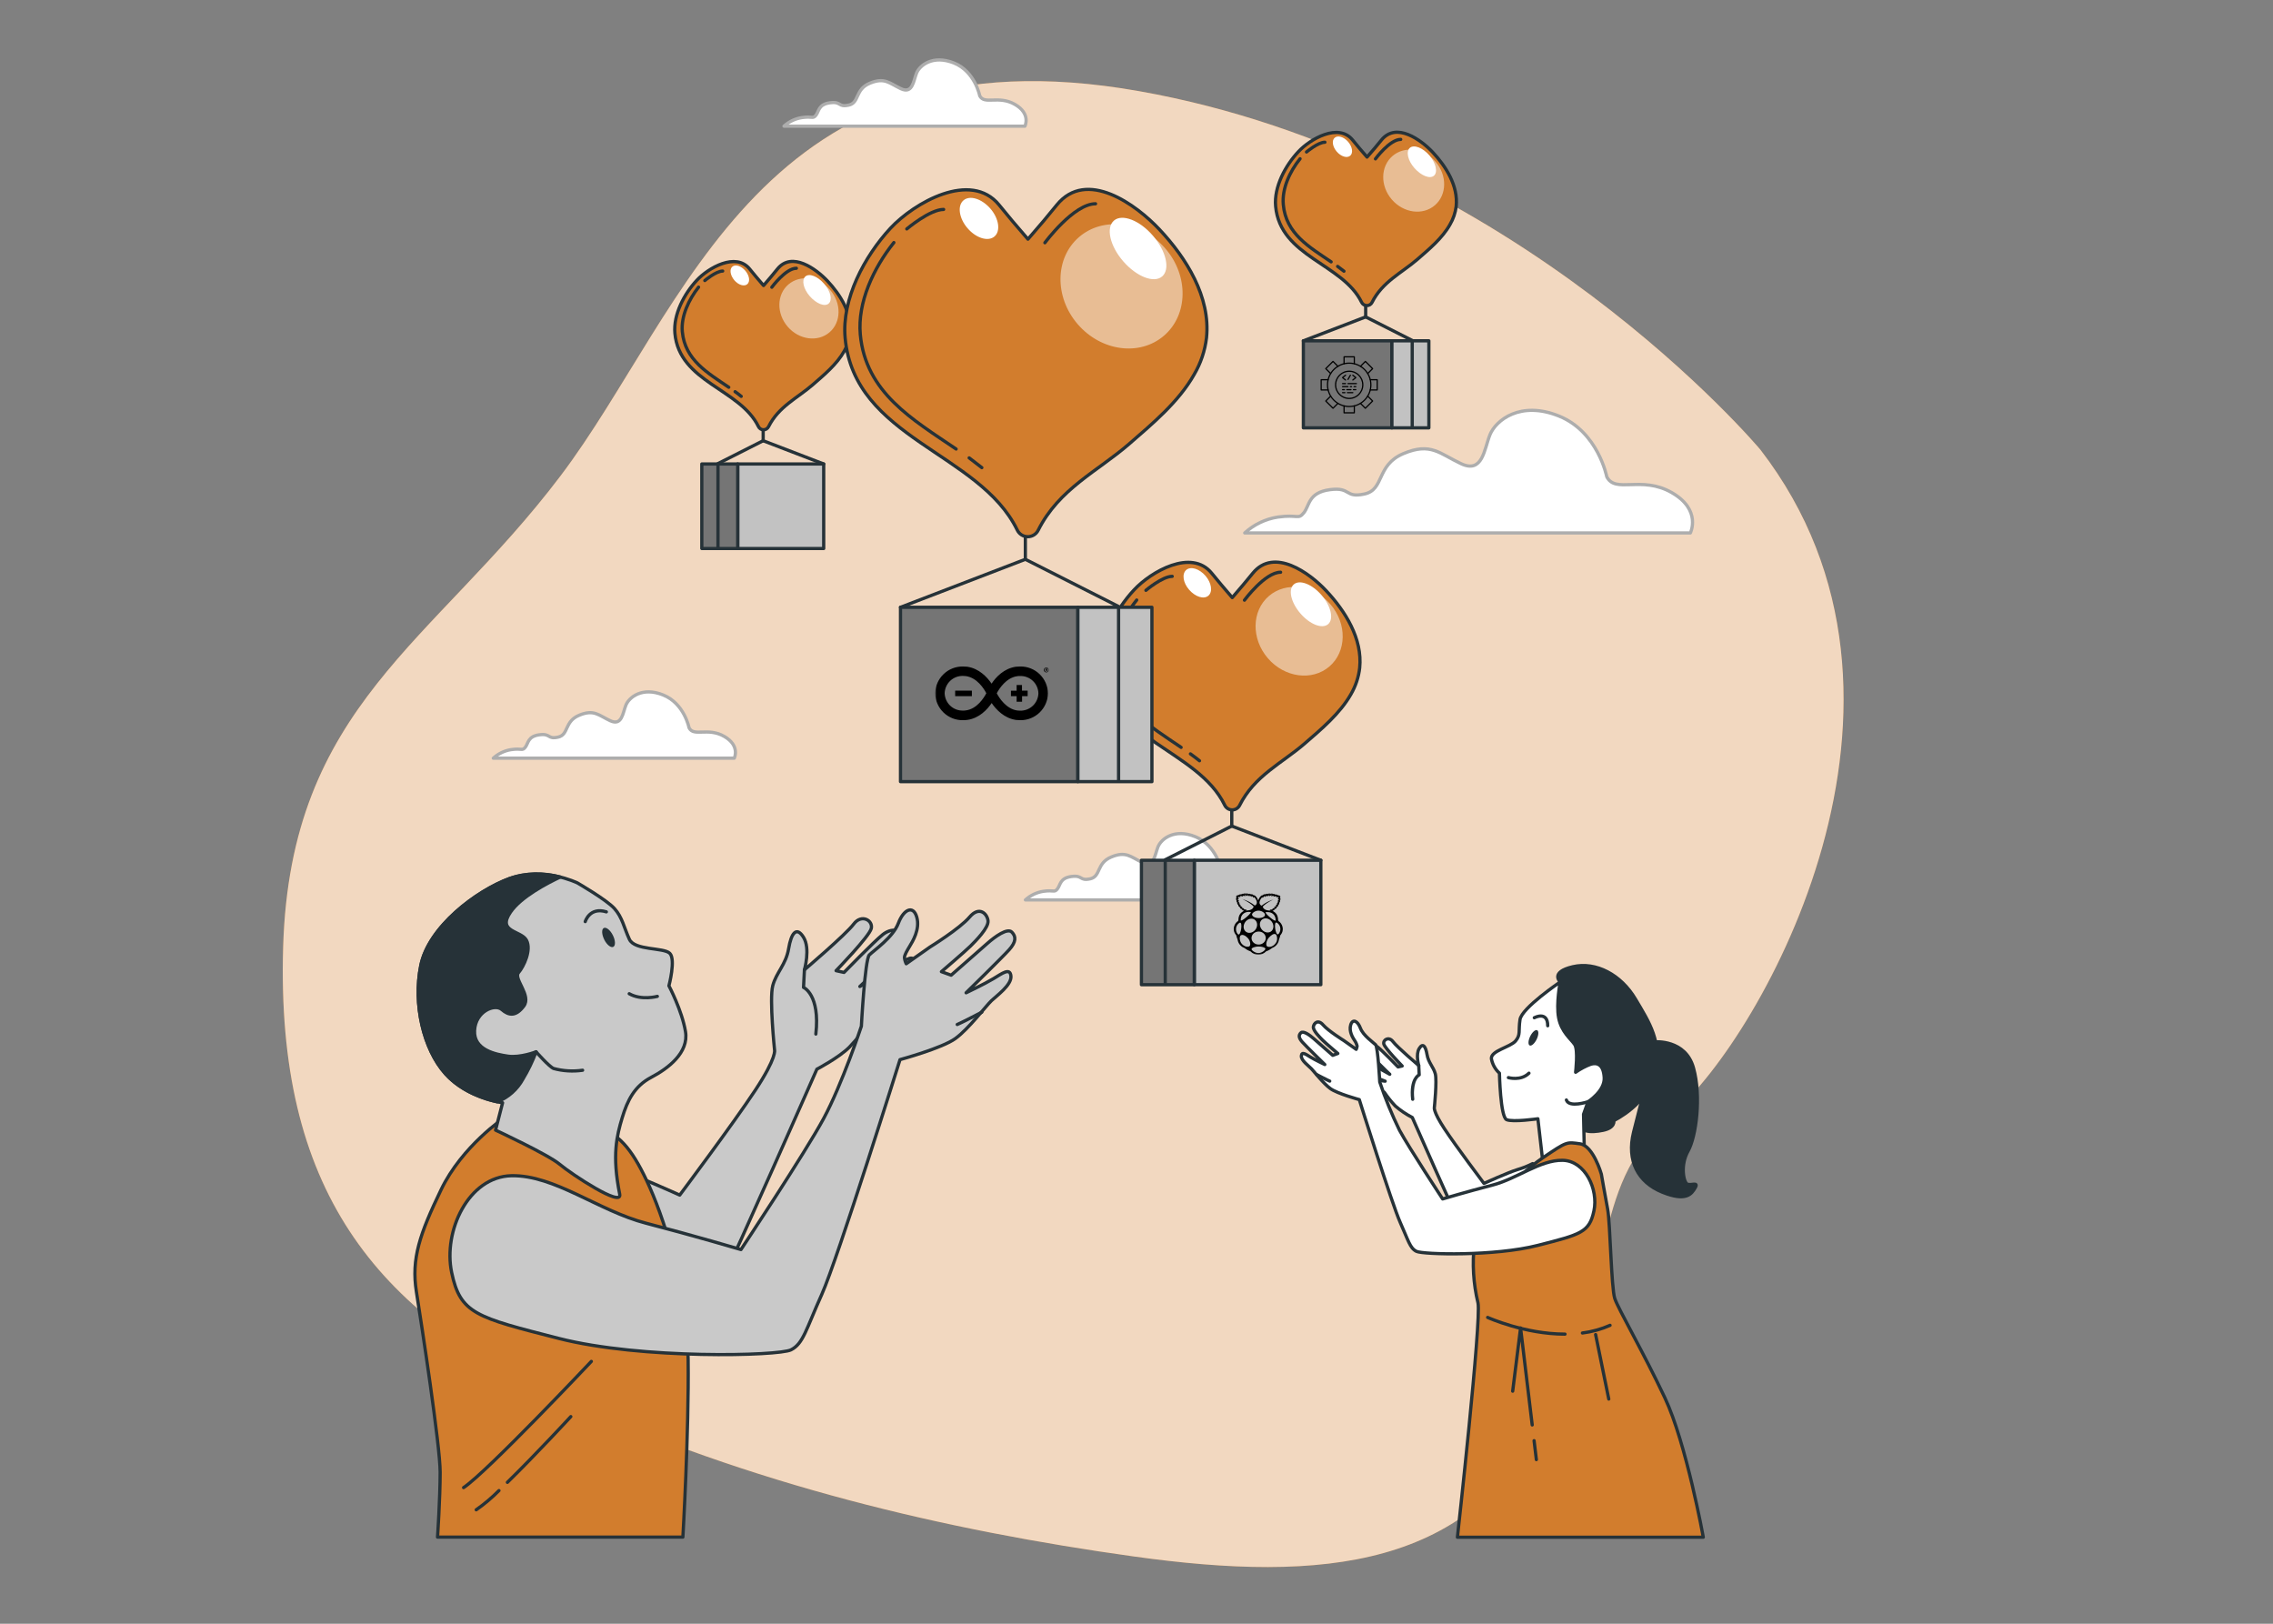<svg width="700" height="500" viewBox="0 0 700 500" fill="none" xmlns="http://www.w3.org/2000/svg">
<rect x="0" y="0" width="700" height="500" fill="#808080" stroke="none"/>
<path d="M542.149 138.489C542.149 138.489 467.059 48.669 350.749 28.059C234.439 7.449 211.609 95.059 172.589 146.579C133.569 198.099 89.409 217.259 87.199 291.579C84.989 365.899 115.199 404.209 173.329 430.709C231.459 457.209 291.119 471.199 349.269 479.299C407.419 487.399 453.809 482.999 476.629 435.159C499.449 387.319 489.139 365.229 515.629 342.399C542.119 319.569 601.779 215.779 542.149 138.489Z" fill="#D27D2D"/>
<path opacity="0.7" d="M542.149 138.489C542.149 138.489 467.059 48.669 350.749 28.059C234.439 7.449 211.609 95.059 172.589 146.579C133.569 198.099 89.409 217.259 87.199 291.579C84.989 365.899 115.199 404.209 173.329 430.709C231.459 457.209 291.119 471.199 349.269 479.299C407.419 487.399 453.809 482.999 476.629 435.159C499.449 387.319 489.139 365.229 515.629 342.399C542.119 319.569 601.779 215.779 542.149 138.489Z" fill="white"/>
<path d="M376.069 267.742C376.069 267.742 374.629 260.302 368.139 257.652C361.649 255.002 357.569 258.372 356.609 260.782C355.649 263.192 355.409 267.262 351.809 265.582C348.209 263.902 346.809 261.982 342.209 263.902C337.609 265.822 339.079 269.902 335.719 270.622C332.359 271.342 333.559 269.422 329.959 269.902C326.359 270.382 326.599 272.542 325.629 273.742C324.659 274.942 324.629 273.982 321.309 274.462C319.248 274.782 317.327 275.704 315.789 277.112H389.999C389.999 277.112 391.919 273.262 386.869 270.382C381.819 267.502 377.509 270.622 376.069 267.742Z" fill="white" stroke="#ADADAD" stroke-linecap="round" stroke-linejoin="round"/>
<path d="M301.719 29.491C301.719 29.491 300.279 22.001 293.789 19.401C287.299 16.801 283.219 20.121 282.259 22.521C281.299 24.921 281.059 29.011 277.459 27.321C273.859 25.631 272.459 23.721 267.849 25.641C263.239 27.561 264.729 31.641 261.369 32.371C258.009 33.101 259.209 31.171 255.609 31.651C252.009 32.131 252.239 34.291 251.279 35.491C250.319 36.691 250.279 35.731 246.959 36.211C244.9 36.529 242.98 37.447 241.439 38.851H315.639C315.639 38.851 317.569 35.011 312.519 32.131C307.469 29.251 303.159 32.371 301.719 29.491Z" fill="white" stroke="#ADADAD" stroke-linecap="round" stroke-linejoin="round"/>
<path d="M494.82 146.789C494.82 146.789 492.15 133.019 480.16 128.139C468.17 123.259 460.62 129.469 458.84 133.909C457.06 138.349 456.62 145.909 449.96 142.789C443.3 139.669 440.64 136.129 432.2 139.679C423.76 143.229 426.42 150.789 420.2 152.119C413.98 153.449 416.2 149.899 409.54 150.789C402.88 151.679 403.32 155.669 401.54 157.889C399.76 160.109 399.77 158.339 393.54 159.219C389.73 159.808 386.178 161.509 383.33 164.109H520.57C520.57 164.109 524.13 156.999 514.8 151.669C505.47 146.339 497.48 152.119 494.82 146.789Z" fill="white" stroke="#ADADAD" stroke-linecap="round" stroke-linejoin="round"/>
<path d="M212.2 224.099C212.2 224.099 210.76 216.659 204.27 214.019C197.78 211.379 193.71 214.739 192.75 217.139C191.79 219.539 191.55 223.619 187.94 221.939C184.33 220.259 182.94 218.339 178.34 220.259C173.74 222.179 175.21 226.259 171.85 226.989C168.49 227.719 169.69 225.789 166.09 226.269C162.49 226.749 162.73 228.909 161.77 230.109C160.81 231.309 160.77 230.349 157.44 230.829C155.38 231.148 153.46 232.066 151.92 233.469H226.13C226.13 233.469 228.05 229.629 223.01 226.749C217.97 223.869 213.64 226.999 212.2 224.099Z" fill="white" stroke="#ADADAD" stroke-linecap="round" stroke-linejoin="round"/>
<path d="M428.649 104.949H401.389V131.749H428.649V104.949Z" fill="#757575" stroke="#263238" stroke-linecap="round" stroke-linejoin="round"/>
<path d="M428.659 131.749H440.039V104.949H428.659V131.749Z" fill="#C2C2C2" stroke="#263238" stroke-linecap="round" stroke-linejoin="round"/>
<path d="M420.579 91.383V97.583L401.389 104.953" stroke="#263238" stroke-linecap="round" stroke-linejoin="round"/>
<path d="M420.58 97.582L434.91 104.832V131.552" stroke="#263238" stroke-linecap="round" stroke-linejoin="round"/>
<path d="M446.529 69.161C444.159 73.381 440.019 76.801 436.529 79.841C431.649 84.071 425.739 86.721 422.529 93.131C422.376 93.428 422.143 93.676 421.856 93.847C421.569 94.018 421.24 94.105 420.906 94.099C420.572 94.093 420.246 93.993 419.966 93.811C419.686 93.63 419.462 93.373 419.319 93.071C413.499 81.121 394.259 79.071 392.849 63.541C392.299 57.541 395.849 50.991 399.849 46.711C403.509 42.771 412.219 37.771 416.559 43.111C418.109 45.011 419.019 46.111 420.999 48.371C422.999 46.091 423.889 45.011 425.439 43.111C429.999 37.491 437.629 43.051 441.229 46.891C445.339 51.291 449.089 57.241 448.449 63.531C448.205 65.52 447.551 67.437 446.529 69.161Z" fill="#D27D2D" stroke="#263238" stroke-linecap="round" stroke-linejoin="round"/>
<path d="M440.199 47.841C442.199 50.211 442.868 53.011 441.608 54.101C440.348 55.191 437.678 54.101 435.608 51.771C433.538 49.441 432.929 46.601 434.189 45.521C435.449 44.441 438.159 45.481 440.199 47.841Z" fill="white"/>
<path opacity="0.49" d="M442.109 49.819C445.709 54.009 445.619 59.999 441.889 63.209C438.159 66.419 432.229 65.619 428.619 61.429C425.009 57.239 425.119 51.249 428.839 48.039C432.559 44.829 438.509 45.629 442.109 49.819Z" fill="white"/>
<path d="M415.18 43.671C416.5 45.201 416.78 47.121 415.81 47.951C414.84 48.781 412.99 48.221 411.67 46.691C410.35 45.161 410.07 43.241 411.04 42.411C412.01 41.581 413.86 42.141 415.18 43.671Z" fill="white"/>
<path d="M409.94 80.633C403.29 76.103 396 72.003 395.21 63.003C394.76 58.093 397.21 52.793 400.37 48.883" fill="#D27D2D"/>
<path d="M409.94 80.633C403.29 76.103 396 72.003 395.21 63.003C394.76 58.093 397.21 52.793 400.37 48.883" stroke="#263238" stroke-linecap="round" stroke-linejoin="round"/>
<path d="M413.889 83.511C413.259 83.001 412.609 82.511 411.939 82.031L413.889 83.511Z" fill="#D27D2D"/>
<path d="M413.889 83.511C413.259 83.001 412.609 82.511 411.939 82.031" stroke="#263238" stroke-linecap="round" stroke-linejoin="round"/>
<path d="M423.59 48.922C423.59 48.922 428.01 42.922 431.37 42.922L423.59 48.922Z" fill="#D27D2D"/>
<path d="M423.59 48.922C423.59 48.922 428.01 42.922 431.37 42.922" stroke="#263238" stroke-linecap="round" stroke-linejoin="round"/>
<path d="M402.359 46.801C402.359 46.801 405.889 43.801 408.019 43.801L402.359 46.801Z" fill="#D27D2D"/>
<path d="M402.359 46.801C402.359 46.801 405.889 43.801 408.019 43.801" stroke="#263238" stroke-linecap="round" stroke-linejoin="round"/>
<mask id="mask0_2422_589" style="mask-type:luminance" maskUnits="userSpaceOnUse" x="406" y="109" width="19" height="19">
<path d="M425 109H406V128H425V109Z" fill="white"/>
</mask>
<g mask="url(#mask0_2422_589)">
<path d="M415.501 122.878C413.088 122.878 411.125 120.914 411.125 118.501C411.125 116.088 413.088 114.125 415.501 114.125C417.914 114.125 419.878 116.088 419.878 118.501C419.878 120.914 417.914 122.878 415.501 122.878ZM415.501 114.496C413.293 114.496 411.496 116.293 411.496 118.501C411.496 120.71 413.293 122.506 415.501 122.506C417.71 122.506 419.506 120.71 419.506 118.501C419.506 116.293 417.71 114.496 415.501 114.496Z" fill="black"/>
<path d="M417.078 112.194C416.976 112.194 416.893 112.111 416.893 112.009V110.057H414.109V112.009C414.109 112.111 414.026 112.194 413.924 112.194C413.821 112.194 413.738 112.111 413.738 112.009V109.871C413.738 109.769 413.821 109.688 413.924 109.688H417.078C417.181 109.688 417.264 109.769 417.264 109.871V112.009C417.264 112.111 417.181 112.194 417.078 112.194Z" fill="black"/>
<path d="M409.797 115.211C409.749 115.211 409.702 115.193 409.666 115.156L408.154 113.645C408.081 113.572 408.081 113.455 408.154 113.382L410.384 111.152C410.457 111.08 410.574 111.08 410.647 111.152L412.158 112.664C412.231 112.736 412.231 112.854 412.158 112.926C412.086 112.998 411.968 112.998 411.896 112.926L410.516 111.546L408.548 113.514L409.928 114.894C410 114.966 410 115.084 409.928 115.156C409.892 115.193 409.844 115.211 409.797 115.211Z" fill="black"/>
<path d="M409.011 120.264H406.873C406.771 120.264 406.688 120.181 406.688 120.078V116.924C406.688 116.821 406.771 116.738 406.873 116.738H409.011C409.113 116.738 409.196 116.821 409.196 116.924C409.196 117.026 409.113 117.109 409.011 117.109H407.059V119.893H409.011C409.113 119.893 409.196 119.976 409.196 120.078C409.196 120.181 409.113 120.264 409.011 120.264Z" fill="black"/>
<path d="M421.205 115.211C421.158 115.211 421.11 115.193 421.074 115.156C421.001 115.084 421.001 114.966 421.074 114.894L422.454 113.514L420.486 111.546L419.106 112.926C419.033 112.998 418.916 112.998 418.843 112.926C418.771 112.854 418.771 112.736 418.843 112.664L420.355 111.152C420.427 111.08 420.545 111.08 420.617 111.152L422.848 113.382C422.92 113.455 422.92 113.572 422.848 113.645L421.336 115.156C421.3 115.193 421.252 115.211 421.205 115.211Z" fill="black"/>
<path d="M420.486 125.902C420.439 125.902 420.391 125.884 420.355 125.848L418.843 124.336C418.771 124.264 418.771 124.146 418.843 124.074C418.916 124.001 419.033 124.001 419.106 124.074L420.486 125.454L422.454 123.486L421.074 122.106C421.001 122.033 421.001 121.916 421.074 121.843C421.146 121.771 421.264 121.771 421.336 121.843L422.848 123.355C422.92 123.427 422.92 123.545 422.848 123.617L420.617 125.848C420.581 125.884 420.534 125.902 420.486 125.902Z" fill="black"/>
<path d="M424.13 120.264H421.992C421.89 120.264 421.807 120.181 421.807 120.078C421.807 119.976 421.89 119.893 421.992 119.893H423.944V117.109H421.992C421.89 117.109 421.807 117.026 421.807 116.924C421.807 116.821 421.89 116.738 421.992 116.738H424.13C424.232 116.738 424.315 116.821 424.315 116.924V120.078C424.315 120.181 424.232 120.264 424.13 120.264Z" fill="black"/>
<path d="M417.078 127.313H413.924C413.821 127.313 413.738 127.23 413.738 127.128V124.99C413.738 124.888 413.821 124.805 413.924 124.805C414.026 124.805 414.109 124.888 414.109 124.99V126.942H416.893V124.99C416.893 124.888 416.976 124.805 417.078 124.805C417.181 124.805 417.264 124.888 417.264 124.99V127.128C417.264 127.23 417.181 127.313 417.078 127.313Z" fill="black"/>
<path d="M410.516 125.902C410.468 125.902 410.421 125.884 410.384 125.848L408.154 123.617C408.081 123.545 408.081 123.427 408.154 123.355L409.666 121.843C409.738 121.771 409.856 121.771 409.928 121.843C410 121.916 410 122.033 409.928 122.106L408.548 123.486L410.516 125.454L411.896 124.074C411.969 124.001 412.086 124.001 412.158 124.074C412.231 124.146 412.231 124.264 412.158 124.336L410.647 125.848C410.611 125.884 410.563 125.902 410.516 125.902Z" fill="black"/>
<path d="M414.387 118.316H413.459C413.357 118.316 413.273 118.233 413.273 118.131C413.273 118.028 413.357 117.945 413.459 117.945H414.387C414.489 117.945 414.572 118.028 414.572 118.131C414.572 118.233 414.489 118.316 414.387 118.316Z" fill="black"/>
<path d="M417.727 118.316H415.129C415.026 118.316 414.943 118.233 414.943 118.131C414.943 118.028 415.026 117.945 415.129 117.945H417.727C417.829 117.945 417.912 118.028 417.912 118.131C417.912 118.233 417.829 118.316 417.727 118.316Z" fill="black"/>
<path d="M415.129 119.242H413.459C413.357 119.242 413.273 119.159 413.273 119.057C413.273 118.954 413.357 118.871 413.459 118.871H415.129C415.231 118.871 415.314 118.954 415.314 119.057C415.314 119.159 415.231 119.242 415.129 119.242Z" fill="black"/>
<path d="M416.242 119.242H415.871C415.769 119.242 415.686 119.159 415.686 119.057C415.686 118.954 415.769 118.871 415.871 118.871H416.242C416.345 118.871 416.428 118.954 416.428 119.057C416.428 119.159 416.345 119.242 416.242 119.242Z" fill="black"/>
<path d="M417.541 119.242H416.984C416.882 119.242 416.799 119.159 416.799 119.057C416.799 118.954 416.882 118.871 416.984 118.871H417.541C417.644 118.871 417.727 118.954 417.727 119.057C417.727 119.159 417.644 119.242 417.541 119.242Z" fill="black"/>
<path d="M414.016 120.172H413.459C413.357 120.172 413.273 120.089 413.273 119.986C413.273 119.884 413.357 119.801 413.459 119.801H414.016C414.118 119.801 414.201 119.884 414.201 119.986C414.201 120.089 414.118 120.172 414.016 120.172Z" fill="black"/>
<path d="M416.057 120.172H414.758C414.655 120.172 414.572 120.089 414.572 119.986C414.572 119.884 414.655 119.801 414.758 119.801H416.057C416.159 119.801 416.242 119.884 416.242 119.986C416.242 120.089 416.159 120.172 416.057 120.172Z" fill="black"/>
<path d="M417.541 120.172H416.799C416.696 120.172 416.613 120.089 416.613 119.986C416.613 119.884 416.696 119.801 416.799 119.801H417.541C417.644 119.801 417.727 119.884 417.727 119.986C417.727 120.089 417.644 120.172 417.541 120.172Z" fill="black"/>
<path d="M414.201 121.098H413.459C413.357 121.098 413.273 121.015 413.273 120.912C413.273 120.81 413.357 120.727 413.459 120.727H414.201C414.304 120.727 414.387 120.81 414.387 120.912C414.387 121.015 414.304 121.098 414.201 121.098Z" fill="black"/>
<path d="M416.613 121.098H414.943C414.841 121.098 414.758 121.015 414.758 120.912C414.758 120.81 414.841 120.727 414.943 120.727H416.613C416.716 120.727 416.799 120.81 416.799 120.912C416.799 121.015 416.716 121.098 416.613 121.098Z" fill="black"/>
<path d="M414.387 117.203C414.346 117.203 414.305 117.19 414.271 117.162L413.343 116.42C413.299 116.385 413.273 116.332 413.273 116.275C413.273 116.219 413.299 116.166 413.343 116.131L414.271 115.388C414.351 115.324 414.468 115.337 414.532 115.417C414.596 115.497 414.583 115.614 414.503 115.678L413.756 116.275L414.503 116.873C414.583 116.937 414.596 117.054 414.532 117.134C414.495 117.179 414.441 117.203 414.387 117.203Z" fill="black"/>
<path d="M416.613 117.203C416.559 117.203 416.505 117.179 416.468 117.134C416.404 117.054 416.417 116.937 416.497 116.873L417.244 116.275L416.497 115.678C416.417 115.614 416.404 115.497 416.468 115.417C416.532 115.337 416.649 115.324 416.729 115.388L417.657 116.131C417.701 116.166 417.727 116.219 417.727 116.275C417.727 116.332 417.701 116.385 417.657 116.42L416.729 117.162C416.695 117.19 416.654 117.203 416.613 117.203Z" fill="black"/>
<path d="M415.129 117.018C415.098 117.018 415.066 117.01 415.037 116.993C414.948 116.942 414.917 116.829 414.968 116.74L415.71 115.441C415.761 115.352 415.874 115.321 415.963 115.372C416.052 115.423 416.083 115.536 416.032 115.625L415.29 116.924C415.256 116.984 415.193 117.018 415.129 117.018Z" fill="black"/>
<path d="M415.501 125.364C411.716 125.364 408.637 122.285 408.637 118.501C408.637 114.716 411.716 111.637 415.501 111.637C419.285 111.637 422.364 114.716 422.364 118.501C422.364 122.285 419.285 125.364 415.501 125.364ZM415.501 112.008C411.92 112.008 409.008 114.92 409.008 118.501C409.008 122.081 411.92 124.993 415.501 124.993C419.081 124.993 421.993 122.081 421.993 118.501C421.993 114.92 419.081 112.008 415.501 112.008Z" fill="black"/>
</g>
<path d="M367.8 303.21H406.77V264.9H367.8V303.21Z" fill="#C2C2C2" stroke="#263238" stroke-linecap="round" stroke-linejoin="round"/>
<path d="M367.79 264.91H351.52V303.22H367.79V264.91Z" fill="#757575" stroke="#263238" stroke-linecap="round" stroke-linejoin="round"/>
<path d="M379.34 245.508V254.368L406.77 264.908" stroke="#263238" stroke-linecap="round" stroke-linejoin="round"/>
<path d="M379.34 254.371L358.85 264.741V302.931" stroke="#263238" stroke-linecap="round" stroke-linejoin="round"/>
<path d="M416.05 213.75C412.66 219.75 406.75 224.67 401.75 229C394.75 235.05 386.34 238.84 381.75 248C381.532 248.424 381.198 248.779 380.788 249.024C380.378 249.269 379.908 249.394 379.431 249.386C378.953 249.377 378.487 249.236 378.086 248.977C377.685 248.718 377.364 248.351 377.16 247.92C368.84 230.82 341.34 227.85 339.32 205.7C338.54 197.12 343.57 187.7 349.26 181.63C354.49 176 366.94 168.86 373.15 176.49C375.36 179.21 376.67 180.75 379.49 184.02C382.31 180.75 383.62 179.21 385.83 176.49C392.36 168.49 403.26 176.4 408.4 181.9C414.29 188.18 419.65 196.7 418.73 205.68C418.402 208.525 417.49 211.273 416.05 213.75Z" fill="#D27D2D" stroke="#263238" stroke-linecap="round" stroke-linejoin="round"/>
<path d="M407.001 183.271C409.911 186.661 410.821 190.661 409.001 192.211C407.181 193.761 403.381 192.271 400.461 188.881C397.541 185.491 396.641 181.491 398.461 179.941C400.281 178.391 404.081 179.881 407.001 183.271Z" fill="white"/>
<path opacity="0.49" d="M409.415 205.225C414.74 200.642 414.879 192.074 409.727 186.089C404.575 180.103 396.082 178.966 390.758 183.549C385.433 188.131 385.294 196.699 390.446 202.685C395.598 208.67 404.091 209.808 409.415 205.225Z" fill="white"/>
<path d="M371.241 177.308C373.121 179.488 373.531 182.228 372.141 183.428C370.751 184.628 368.141 183.808 366.221 181.618C364.301 179.428 363.931 176.688 365.321 175.498C366.711 174.308 369.351 175.118 371.241 177.308Z" fill="white"/>
<path d="M363.74 230.14C354.23 223.67 343.86 217.77 342.69 204.95C342.05 197.95 345.6 190.35 350.06 184.77" fill="#D27D2D"/>
<path d="M363.74 230.14C354.23 223.67 343.86 217.77 342.69 204.95C342.05 197.95 345.6 190.35 350.06 184.77" stroke="#263238" stroke-linecap="round" stroke-linejoin="round"/>
<path d="M369.401 234.261C368.491 233.531 367.561 232.831 366.611 232.141L369.401 234.261Z" fill="#D27D2D"/>
<path d="M369.401 234.261C368.491 233.531 367.561 232.831 366.611 232.141" stroke="#263238" stroke-linecap="round" stroke-linejoin="round"/>
<path d="M383.25 184.811C383.25 184.811 389.58 176.211 394.38 176.211L383.25 184.811Z" fill="#D27D2D"/>
<path d="M383.25 184.811C383.25 184.811 389.58 176.211 394.38 176.211" stroke="#263238" stroke-linecap="round" stroke-linejoin="round"/>
<path d="M352.9 181.78C352.9 181.78 357.96 177.48 361 177.48L352.9 181.78Z" fill="#D27D2D"/>
<path d="M352.9 181.78C352.9 181.78 357.96 177.48 361 177.48" stroke="#263238" stroke-linecap="round" stroke-linejoin="round"/>
<mask id="mask1_2422_589" style="mask-type:luminance" maskUnits="userSpaceOnUse" x="378" y="275" width="19" height="19">
<path d="M397 275H378V294H397V275Z" fill="white"/>
</mask>
<g mask="url(#mask1_2422_589)">
<path d="M390.753 288.728C390.076 289.509 389.699 290.936 390.193 291.396C390.663 291.748 391.935 291.706 392.872 290.422C393.555 289.565 393.323 288.131 392.936 287.75C392.359 287.311 391.53 287.881 390.753 288.738V288.728ZM384.377 288.963C383.657 288.14 382.722 287.651 382.119 288.013C381.713 288.315 381.64 289.349 382.214 290.363C383.068 291.569 384.271 291.693 384.766 291.399C385.288 291.012 385.004 289.704 384.376 288.962L384.377 288.963ZM387.626 291.452C386.752 291.433 385.409 291.801 385.428 292.271C385.412 292.59 386.482 293.515 387.571 293.468C388.618 293.492 389.704 292.565 389.692 292.164C389.689 291.748 388.507 291.43 387.629 291.465L387.626 291.452ZM387.568 280.415C386.557 280.391 385.586 281.154 385.586 281.596C385.583 282.135 386.384 282.684 387.574 282.7C388.795 282.706 389.565 282.258 389.578 281.701C389.59 281.073 388.474 280.405 387.583 280.414L387.568 280.415ZM385.134 280.835C383.446 280.563 382.039 281.547 382.094 283.362C382.15 284.061 385.759 280.956 385.137 280.848L385.134 280.835ZM392.853 283.408C392.908 281.605 391.502 280.622 389.81 280.894C389.188 281.002 392.797 284.11 392.853 283.408ZM393.14 284.061C392.16 283.801 392.81 288.06 393.608 287.716C394.486 287.026 394.767 284.985 393.14 284.073V284.061ZM381.346 287.763C382.144 288.118 382.793 283.86 381.812 284.12C380.19 285.035 380.467 287.073 381.346 287.775V287.763ZM388.802 283.053C387.892 283.647 387.728 284.977 388.437 286.019C389.142 287.064 390.45 287.453 391.356 286.872C392.265 286.294 392.429 284.964 391.724 283.906C391.015 282.852 389.707 282.472 388.802 283.065V283.053ZM386.35 283.161C385.443 282.579 384.132 282.96 383.43 284.002C382.723 285.059 382.886 286.386 383.795 286.98C384.702 287.574 386.01 287.193 386.718 286.139C387.417 285.094 387.25 283.764 386.35 283.173V283.161ZM389.807 288.83C389.8 287.728 388.817 286.838 387.608 286.851C386.398 286.863 385.421 287.75 385.428 288.855V288.876C385.434 289.98 386.42 290.871 387.629 290.858C388.838 290.858 389.813 289.959 389.8 288.868V288.842L389.807 288.83ZM392.349 276.85C390.521 277.787 389.458 278.535 388.873 279.175C389.172 280.362 390.728 280.409 391.3 280.372C391.182 280.326 391.084 280.255 391.049 280.162C391.192 280.065 391.699 280.15 392.055 279.958C391.919 279.936 391.853 279.911 391.791 279.803C392.126 279.698 392.484 279.615 392.694 279.435C392.583 279.435 392.475 279.46 392.326 279.364C392.623 279.212 392.942 279.079 393.192 278.844C393.037 278.844 392.87 278.844 392.824 278.785C393.095 278.618 393.325 278.439 393.517 278.225C393.303 278.263 393.211 278.241 393.158 278.204C393.365 278 393.628 277.823 393.751 277.56C393.591 277.622 393.443 277.631 393.338 277.56C393.412 277.409 393.712 277.313 393.884 276.945C393.715 276.969 393.535 276.983 393.498 276.945C393.579 276.636 393.712 276.46 393.845 276.268C393.483 276.268 392.932 276.268 392.959 276.246L393.183 276.021C392.829 275.925 392.468 276.033 392.205 276.116C392.088 276.033 392.205 275.912 392.35 275.795C392.041 275.844 391.771 275.904 391.534 275.999C391.404 275.878 391.614 275.774 391.722 275.653C391.249 275.748 391.057 275.866 390.856 275.983C390.713 275.853 390.844 275.736 390.939 275.631C390.583 275.761 390.404 275.925 390.216 276.079C390.144 275.996 390.049 275.938 390.166 275.724C389.919 275.866 389.726 276.033 389.585 276.222C389.433 276.117 389.492 275.984 389.492 275.866C389.229 276.079 389.064 276.293 388.864 276.509C388.814 276.485 388.781 276.389 388.756 276.234C388.14 276.828 387.259 278.313 388.53 278.89C389.596 278.024 390.889 277.385 392.315 276.908L392.349 276.85ZM382.645 276.85C384.067 277.326 385.35 277.966 386.428 278.844C387.689 278.25 386.817 276.766 386.201 276.188C386.17 276.339 386.137 276.448 386.097 276.473C385.896 276.259 385.732 276.043 385.472 275.829C385.472 275.95 385.534 276.093 385.379 276.185C385.241 275.997 385.054 275.829 384.807 275.687C384.924 275.891 384.826 275.95 384.76 276.043C384.572 275.867 384.392 275.7 384.05 275.57C384.145 275.687 384.287 275.808 384.145 275.938C383.956 275.82 383.753 275.7 383.292 275.604C383.396 275.721 383.61 275.841 383.48 275.962C383.229 275.863 382.958 275.792 382.661 275.755C382.803 275.876 382.93 275.984 382.812 276.076C382.54 275.981 382.175 275.875 381.819 275.972L382.042 276.195C382.068 276.226 381.523 276.219 381.154 276.223C381.287 276.402 381.423 276.578 381.501 276.899C381.464 276.933 381.287 276.912 381.118 276.899C381.297 277.256 381.591 277.351 381.662 277.506C381.557 277.58 381.415 277.564 381.248 277.506C381.378 277.753 381.641 277.933 381.842 278.146C381.783 278.18 381.7 278.205 381.474 278.177C381.662 278.381 381.888 278.567 382.163 278.734C382.113 278.789 381.947 278.786 381.783 278.792C382.03 279.034 382.352 279.16 382.649 279.318C382.495 279.426 382.386 279.401 382.281 279.401C382.482 279.577 382.85 279.661 383.184 279.767C383.11 279.874 383.054 279.9 382.908 279.921C383.264 280.122 383.762 280.03 383.908 280.134C383.87 280.23 383.778 280.301 383.658 280.351C384.226 280.385 385.795 280.338 386.091 279.151C385.507 278.511 384.44 277.762 382.612 276.838L382.645 276.85ZM384.018 275.081C384.203 275.078 384.361 275.188 384.534 275.242C384.951 275.106 385.047 275.291 385.251 275.368C385.709 275.273 385.848 275.479 386.068 275.699L386.322 275.689C387.011 276.091 387.354 276.908 387.476 277.326C387.596 276.908 387.939 276.091 388.629 275.689L388.883 275.696C389.102 275.473 389.241 275.269 389.699 275.365C389.906 275.281 389.999 275.106 390.421 275.235C390.684 275.151 390.912 274.938 391.258 275.198C391.549 275.081 391.834 275.043 392.084 275.269C392.477 275.222 392.6 275.318 392.696 275.436C392.784 275.436 393.337 275.352 393.594 275.72C394.237 275.649 394.438 276.088 394.206 276.502C394.339 276.703 394.475 276.896 394.169 277.276C394.286 277.49 394.215 277.712 393.952 277.996C394.026 278.293 393.893 278.497 393.658 278.661C393.705 279.067 393.278 279.305 393.16 279.385C393.111 279.623 393.015 279.849 392.53 279.966C392.459 280.322 392.162 280.381 391.877 280.452C392.817 280.987 393.609 281.686 393.609 283.405L393.754 283.643C394.821 284.284 395.783 286.336 394.286 288.01C394.193 288.53 394.026 288.898 393.881 289.312C393.668 290.984 392.233 291.767 391.856 291.863C391.309 292.277 390.717 292.67 389.923 292.942C389.174 293.703 388.358 293.999 387.55 293.999H387.48C386.66 293.999 385.843 293.703 385.095 292.942C384.297 292.669 383.703 292.28 383.157 291.863C382.776 291.77 381.35 290.987 381.128 289.315C380.98 288.901 380.816 288.52 380.72 287.997C379.219 286.325 380.178 284.274 381.245 283.63L381.381 283.395C381.381 281.676 382.175 280.974 383.113 280.442C382.828 280.371 382.543 280.312 382.464 279.954C381.975 279.836 381.879 279.61 381.833 279.372C381.714 279.292 381.288 279.054 381.334 278.64C381.096 278.473 380.966 278.272 381.037 277.962C380.79 277.69 380.719 277.452 380.824 277.238C380.515 276.858 380.657 276.657 380.788 276.468C380.561 276.051 380.766 275.603 381.406 275.675C381.653 275.306 382.213 275.39 382.293 275.39C382.389 275.269 382.519 275.164 382.911 275.211C383.159 274.985 383.446 275.021 383.74 275.13C383.861 275.034 383.966 275 384.061 275L384.018 275.081Z" fill="black"/>
</g>
<path d="M227.19 168.901H253.67V142.871H227.19V168.901Z" fill="#C2C2C2" stroke="#263238" stroke-linecap="round" stroke-linejoin="round"/>
<path d="M227.189 142.871H216.129V168.901H227.189V142.871Z" fill="#757575" stroke="#263238" stroke-linecap="round" stroke-linejoin="round"/>
<path d="M235.029 129.691V135.711L253.659 142.871" stroke="#263238" stroke-linecap="round" stroke-linejoin="round"/>
<path d="M235.029 135.711L221.109 142.751V168.701" stroke="#263238" stroke-linecap="round" stroke-linejoin="round"/>
<path d="M259.999 108.11C257.699 112.21 253.679 115.53 250.289 118.48C245.549 122.59 239.809 125.16 236.679 131.39C236.533 131.682 236.307 131.926 236.027 132.095C235.748 132.263 235.427 132.349 235.1 132.343C234.774 132.337 234.456 132.238 234.184 132.059C233.911 131.88 233.695 131.627 233.559 131.33C227.909 119.72 209.219 117.7 207.849 102.65C207.319 96.82 210.739 90.451 214.599 86.3C218.159 82.471 226.599 77.621 230.839 82.8C232.339 84.65 233.229 85.7 235.149 87.92C237.069 85.7 237.949 84.65 239.449 82.8C243.889 77.35 251.299 82.8 254.789 86.481C258.789 90.751 262.429 96.48 261.789 102.64C261.575 104.568 260.966 106.43 259.999 108.11Z" fill="#D27D2D" stroke="#263238" stroke-linecap="round" stroke-linejoin="round"/>
<path d="M253.819 87.399C255.819 89.709 256.419 92.399 255.189 93.479C253.959 94.559 251.369 93.479 249.389 91.219C247.409 88.959 246.799 86.219 248.019 85.139C249.239 84.059 251.839 85.099 253.819 87.399Z" fill="white"/>
<path opacity="0.49" d="M255.68 89.321C259.18 93.391 259.08 99.211 255.47 102.321C251.86 105.431 246.08 104.671 242.58 100.601C239.08 96.531 239.17 90.711 242.79 87.601C246.41 84.491 252.18 85.261 255.68 89.321Z" fill="white"/>
<path d="M229.52 83.35C230.8 84.84 231.08 86.7 230.14 87.51C229.2 88.32 227.39 87.77 226.14 86.28C224.89 84.79 224.59 82.93 225.53 82.12C226.47 81.31 228.24 81.86 229.52 83.35Z" fill="white"/>
<path d="M224.43 119.252C217.97 114.852 210.92 110.852 210.13 102.142C209.69 97.372 212.13 92.212 215.13 88.422" fill="#D27D2D"/>
<path d="M224.43 119.252C217.97 114.852 210.92 110.852 210.13 102.142C209.69 97.372 212.13 92.212 215.13 88.422" stroke="#263238" stroke-linecap="round" stroke-linejoin="round"/>
<path d="M228.269 122.049C227.659 121.549 227.019 121.049 226.379 120.609L228.269 122.049Z" fill="#D27D2D"/>
<path d="M228.269 122.049C227.659 121.549 227.019 121.049 226.379 120.609" stroke="#263238" stroke-linecap="round" stroke-linejoin="round"/>
<path d="M237.689 88.449C237.689 88.449 241.979 82.609 245.249 82.609L237.689 88.449Z" fill="#D27D2D"/>
<path d="M237.689 88.449C237.689 88.449 241.979 82.609 245.249 82.609" stroke="#263238" stroke-linecap="round" stroke-linejoin="round"/>
<path d="M217.059 86.388C217.059 86.388 220.499 83.469 222.559 83.469L217.059 86.388Z" fill="#D27D2D"/>
<path d="M217.059 86.388C217.059 86.388 220.499 83.469 222.559 83.469" stroke="#263238" stroke-linecap="round" stroke-linejoin="round"/>
<path d="M331.94 187H277.32V240.69H331.94V187Z" fill="#757575" stroke="#263238" stroke-linecap="round" stroke-linejoin="round"/>
<path d="M331.95 240.692H354.75V187.002H331.95V240.692Z" fill="#C2C2C2" stroke="#263238" stroke-linecap="round" stroke-linejoin="round"/>
<path d="M315.77 159.82V172.23L277.32 187" stroke="#263238" stroke-linecap="round" stroke-linejoin="round"/>
<path d="M315.77 172.23L344.48 186.76V240.28" stroke="#263238" stroke-linecap="round" stroke-linejoin="round"/>
<path d="M367.759 115.301C363.009 123.751 354.759 130.601 347.759 136.681C337.989 145.161 326.149 150.471 319.699 163.321C319.394 163.917 318.927 164.415 318.352 164.759C317.777 165.103 317.117 165.279 316.447 165.267C315.777 165.254 315.124 165.054 314.562 164.689C314.001 164.323 313.553 163.808 313.269 163.201C301.609 139.251 263.059 135.091 260.269 104.041C259.179 92.041 266.269 78.881 274.199 70.311C281.539 62.421 298.979 52.411 307.679 63.101C310.789 66.911 312.609 69.101 316.569 73.651C320.569 69.081 322.349 66.911 325.459 63.101C334.599 51.851 349.889 62.981 357.089 70.681C365.349 79.491 372.849 91.421 371.559 104.011C371.086 107.996 369.792 111.84 367.759 115.301Z" fill="#D27D2D" stroke="#263238" stroke-linecap="round" stroke-linejoin="round"/>
<path d="M355.07 72.59C359.16 77.34 360.43 82.95 357.9 85.12C355.37 87.29 350.02 85.2 345.9 80.45C341.78 75.7 340.54 70.09 343.06 67.92C345.58 65.75 351 67.84 355.07 72.59Z" fill="white"/>
<path opacity="0.49" d="M358.465 103.367C365.928 96.943 366.125 84.935 358.905 76.547C351.685 68.159 339.781 66.566 332.318 72.99C324.855 79.414 324.658 91.422 331.878 99.81C339.098 108.199 351.002 109.791 358.465 103.367Z" fill="white"/>
<path d="M305 64.231C307.64 67.301 308.21 71.141 306.27 72.811C304.33 74.481 300.61 73.351 297.97 70.281C295.33 67.211 294.77 63.371 296.71 61.701C298.65 60.031 302.31 61.161 305 64.231Z" fill="white"/>
<path d="M294.449 138.271C281.119 129.201 266.579 120.941 264.939 102.981C264.049 93.141 269.019 82.511 275.279 74.691" fill="#D27D2D"/>
<path d="M294.449 138.271C281.119 129.201 266.579 120.941 264.939 102.981C264.049 93.141 269.019 82.511 275.279 74.691" stroke="#263238" stroke-linecap="round" stroke-linejoin="round"/>
<path d="M302.369 144C301.109 143 299.799 142 298.469 141L302.369 144Z" fill="#D27D2D"/>
<path d="M302.369 144C301.109 143 299.799 142 298.469 141" stroke="#263238" stroke-linecap="round" stroke-linejoin="round"/>
<path d="M321.789 74.75C321.789 74.75 330.649 62.75 337.389 62.75L321.789 74.75Z" fill="#D27D2D"/>
<path d="M321.789 74.75C321.789 74.75 330.649 62.75 337.389 62.75" stroke="#263238" stroke-linecap="round" stroke-linejoin="round"/>
<path d="M279.26 70.492C279.26 70.492 286.35 64.492 290.6 64.492L279.26 70.492Z" fill="#D27D2D"/>
<path d="M279.26 70.492C279.26 70.492 286.35 64.492 290.6 64.492" stroke="#263238" stroke-linecap="round" stroke-linejoin="round"/>
<mask id="mask2_2422_589" style="mask-type:luminance" maskUnits="userSpaceOnUse" x="288" y="196" width="35" height="35">
<path d="M323 196H288V231H323V196Z" fill="white"/>
</mask>
<g mask="url(#mask2_2422_589)">
<path d="M322.738 213.501C322.695 211.267 321.769 209.142 320.161 207.592C318.553 206.042 316.396 205.193 314.163 205.232C313.74 205.232 313.288 205.261 312.85 205.305C309.175 205.844 306.725 208.484 305.369 210.511C303.983 208.484 301.519 205.844 297.873 205.305C297.435 205.261 296.998 205.232 296.56 205.232C294.33 205.197 292.176 206.047 290.572 207.597C288.967 209.147 288.042 211.27 288 213.501C288.042 215.731 288.967 217.854 290.572 219.404C292.176 220.954 294.33 221.804 296.56 221.769C296.998 221.769 297.435 221.74 297.902 221.682C301.577 221.157 304.027 218.517 305.398 216.49C306.783 218.517 309.233 221.157 312.894 221.696C313.346 221.74 313.769 221.769 314.221 221.769C316.444 221.793 318.586 220.937 320.182 219.388C321.777 217.84 322.695 215.723 322.738 213.501ZM297.45 218.751C297.158 218.809 296.823 218.809 296.531 218.809C295.08 218.84 293.676 218.297 292.624 217.297C291.572 216.297 290.959 214.922 290.917 213.471C290.962 212.019 291.579 210.644 292.634 209.645C293.688 208.645 295.094 208.102 296.546 208.134C296.838 208.134 297.158 208.163 297.465 208.192C300.921 208.703 303.035 212.086 303.75 213.471C303.021 214.857 300.906 218.284 297.465 218.751H297.45ZM306.958 213.501C307.673 212.144 309.787 208.732 313.244 208.221C313.535 208.163 313.856 208.163 314.148 208.163C314.869 208.142 315.588 208.263 316.262 208.52C316.937 208.777 317.554 209.164 318.078 209.66C318.602 210.156 319.024 210.75 319.318 211.409C319.612 212.068 319.773 212.779 319.792 213.501C319.746 214.952 319.129 216.328 318.075 217.327C317.021 218.326 315.615 218.869 314.163 218.838C313.871 218.838 313.55 218.809 313.258 218.78C309.817 218.269 307.688 214.857 306.973 213.501H306.958ZM294.14 214.361H299.302V212.669H294.154V214.361H294.14ZM314.746 214.361H316.481V212.669H314.731V210.934H313.083V212.684H311.333V214.361H313.083V216.082H314.76V214.376L314.746 214.361ZM323 206.296C323 206.734 322.679 207.04 322.227 207.04C322.128 207.044 322.03 207.028 321.937 206.993C321.844 206.959 321.759 206.906 321.687 206.838C321.615 206.77 321.558 206.688 321.518 206.598C321.478 206.507 321.456 206.41 321.454 206.311C321.454 205.903 321.804 205.553 322.227 205.553C322.679 205.553 323 205.873 323 206.296ZM321.673 206.296C321.673 206.617 321.906 206.88 322.256 206.88C322.577 206.88 322.81 206.617 322.81 206.296C322.81 205.976 322.577 205.713 322.256 205.713C321.906 205.684 321.673 205.946 321.673 206.296ZM322.11 206.676H321.965V205.917L322.256 205.903C322.388 205.903 322.46 205.917 322.519 205.946C322.577 205.976 322.606 206.034 322.606 206.107C322.606 206.194 322.548 206.253 322.446 206.267C322.519 206.296 322.548 206.355 322.577 206.457L322.621 206.646H322.446C322.417 206.617 322.417 206.544 322.388 206.457C322.358 206.384 322.329 206.355 322.227 206.355H322.154L322.125 206.676H322.11ZM322.14 206.238H322.227C322.329 206.238 322.373 206.223 322.373 206.136C322.373 206.063 322.329 206.034 322.227 206.034H322.125V206.238H322.14Z" fill="black"/>
</g>
<path d="M441.73 341.001C441.73 341.001 442.58 332.781 442.02 330.661C441.46 328.541 439.89 327.261 439.47 324.711C439.05 322.161 438.19 321.031 437.06 322.871C435.93 324.711 436.92 328.111 436.92 328.111C436.92 328.111 430.27 322.451 428.99 320.751C427.71 319.051 425.88 320.181 426.16 321.461C426.44 322.741 431.82 328.251 431.82 328.251L430.55 328.541C430.55 328.541 425.73 323.541 424.32 322.451C422.91 321.361 421.32 321.601 421.06 322.871C420.8 324.141 428 330.801 428 330.801C428 330.801 422.9 327.971 421.34 326.981C419.78 325.991 419.22 325.851 419.08 327.401C418.94 328.951 420.35 330.401 422.34 331.231C424.33 332.061 426.58 332.931 426.58 332.931C426.58 332.931 421.77 332.361 420.21 332.081C418.65 331.801 419.36 333.631 421.06 334.481C422.762 335.214 424.513 335.829 426.3 336.321C427.315 337.829 428.452 339.25 429.7 340.571C431.302 341.953 433.061 343.141 434.94 344.111C434.94 344.111 448.67 375.271 449.94 377.531C451.21 379.791 459.99 380.361 462.12 380.221C464.25 380.081 469.9 368.751 469.9 368.751L472 358.311C470.503 359.066 468.939 359.682 467.33 360.151C464.53 361.001 457 364.401 457 364.401C457 364.401 448.36 352.931 444.82 347.551C441.28 342.171 441.73 341.001 441.73 341.001Z" fill="white" stroke="#263238" stroke-linecap="round" stroke-linejoin="round"/>
<path d="M436.92 328.152L437.06 330.982C437.06 330.982 434.37 332.122 435.06 338.492" fill="#E3E3E3"/>
<path d="M436.92 328.152L437.06 330.982C437.06 330.982 434.37 332.122 435.06 338.492" stroke="#263238" stroke-linecap="round" stroke-linejoin="round"/>
<path d="M509.682 320.822C509.682 320.822 519.052 319.992 521.522 328.822C523.992 337.652 522.352 350.022 519.872 354.422C517.392 358.822 518.502 364.062 519.602 364.612C520.702 365.162 523.182 363.782 522.072 365.712C520.962 367.642 519.322 370.122 511.892 367.092C504.462 364.062 500.892 357.452 503.082 348.642C505.272 339.832 506.382 336.532 507.212 330.472C507.596 327.158 508.427 323.912 509.682 320.822Z" fill="#263238" stroke="#263238" stroke-linecap="round" stroke-linejoin="round"/>
<path d="M480.501 302.371C480.501 302.371 477.191 299.371 484.351 297.691C491.511 296.011 499.221 300.171 503.631 307.601C508.041 315.031 511.891 320.821 509.681 330.461C507.471 340.101 497.001 345.051 497.001 345.051C497.001 345.051 497.551 347.251 493.691 348.051C489.831 348.851 485.691 348.881 485.161 343.921C484.631 338.961 485.711 334.831 485.161 334.011C484.611 333.191 479.381 330.701 479.101 327.121C478.821 323.541 478.821 322.721 478.001 320.241C477.181 317.761 478.001 307.851 478.001 307.851L480.501 302.371Z" fill="#263238" stroke="#263238" stroke-linecap="round" stroke-linejoin="round"/>
<path d="M480.5 302.371C480.5 302.371 468.66 310.371 468.11 313.941C467.56 317.511 468.38 318.621 466.73 320.551C465.08 322.481 459.02 323.551 459.3 326.051C459.621 327.751 460.489 329.299 461.77 330.461C461.77 330.461 462.05 343.951 463.98 344.781C465.91 345.611 473.61 344.501 473.61 344.501L475 356.621L487.94 355.791L487.67 343.121L489.04 339.271C489.04 339.271 494.27 335.961 494.04 331.831C493.81 327.701 491.84 327.151 489.91 327.701C488.251 328.324 486.678 329.158 485.23 330.181C485.23 330.181 486.05 323.301 484.95 321.651C483.85 320.001 480.82 317.791 480 313.391C479.18 308.991 480.5 302.371 480.5 302.371Z" fill="white" stroke="#263238" stroke-linecap="round" stroke-linejoin="round"/>
<path d="M464.531 331.831C464.531 331.831 468.381 332.941 470.861 330.461" stroke="#263238" stroke-linecap="round" stroke-linejoin="round"/>
<path d="M473.221 320.069C472.581 321.359 471.621 322.199 471.081 321.929C470.541 321.659 470.611 320.389 471.251 319.089C471.891 317.789 472.851 316.969 473.391 317.239C473.931 317.509 473.861 318.769 473.221 320.069Z" fill="#263238"/>
<path d="M472.51 313.392C472.51 313.392 476.64 311.182 476.64 315.862" stroke="#263238" stroke-linecap="round" stroke-linejoin="round"/>
<path d="M489.001 339.273C489.001 339.273 483.221 341.203 482.391 338.723" stroke="#263238" stroke-linecap="round" stroke-linejoin="round"/>
<path d="M493.16 361.569C493.16 361.569 490.68 352.759 486.55 352.209C482.42 351.659 482.7 351.379 474.99 356.619C467.28 361.859 454.89 374.789 454.06 383.049C453.359 389.124 453.735 395.275 455.17 401.219C456.27 406.449 448.83 473.359 448.83 473.359H524.55C524.55 473.359 519.32 444.449 512.71 430.409C506.1 416.369 498.39 403.149 497.29 399.849C496.19 396.549 495.92 376.719 495.09 372.309C494.26 367.899 493.16 361.569 493.16 361.569Z" fill="#D27D2D" stroke="#263238" stroke-linecap="round" stroke-linejoin="round"/>
<path d="M487.33 410.469C490.266 410.099 493.133 409.304 495.84 408.109" stroke="#263238" stroke-linecap="round" stroke-linejoin="round"/>
<path d="M458.141 405.68C458.141 405.68 469.521 410.83 481.961 410.82" stroke="#263238" stroke-linecap="round" stroke-linejoin="round"/>
<path d="M471.862 438.782L468.282 408.922L465.852 428.382" stroke="#263238" stroke-linecap="round" stroke-linejoin="round"/>
<path d="M473.141 449.459L472.441 443.629" stroke="#263238" stroke-linecap="round" stroke-linejoin="round"/>
<path d="M491.391 410.949L495.441 430.809" stroke="#263238" stroke-linecap="round" stroke-linejoin="round"/>
<path d="M424.911 333.181C424.911 333.181 424.351 322.421 423.641 321.711C422.931 321.001 419.811 318.881 418.961 316.611C418.111 314.341 416.561 313.611 415.961 315.611C415.361 317.611 416.671 319.611 417.091 320.281C417.497 320.83 417.786 321.456 417.941 322.121C417.909 322.469 417.814 322.808 417.661 323.121L413.841 320.421C413.841 320.421 409.021 317.421 407.471 315.611C405.921 313.801 404.631 315.041 404.471 316.181C404.311 317.321 406.471 319.431 407.301 320.281C408.131 321.131 412.001 324.401 412.001 324.401L410.441 324.971L404.631 319.871C403.361 318.741 401.381 317.321 400.631 318.031C399.881 318.741 399.921 319.581 401.051 320.861C402.181 322.141 407.991 327.801 407.991 327.801C407.991 327.801 404.991 326.381 403.601 325.531C402.211 324.681 400.911 323.691 400.771 325.111C400.631 326.531 403.041 328.221 403.881 329.111C404.721 330.001 407.571 333.641 409.691 335.201C411.811 336.761 418.611 338.601 418.611 338.601C418.611 338.601 428.671 370.741 431.211 376.411C433.751 382.081 434.211 384.341 436.211 385.331C438.211 386.321 460.281 386.891 473.591 383.491C486.901 380.091 489.451 379.491 490.871 372.871C492.291 366.251 488.181 357.431 481.241 357.291C474.301 357.151 467.241 362.961 459.581 364.941C451.921 366.921 444.281 369.191 444.281 369.191C444.281 369.191 434.001 353.571 431.001 348.051C428.643 343.235 426.608 338.267 424.911 333.181Z" fill="white" stroke="#263238" stroke-linecap="round" stroke-linejoin="round"/>
<path d="M405.51 330.91C405.51 330.91 409.05 332.75 409.51 332.91" stroke="#263238" stroke-linecap="round" stroke-linejoin="round"/>
<path d="M238.531 323.292C238.531 323.292 236.901 307.592 237.981 303.522C239.061 299.452 242.051 297.022 242.861 292.152C243.671 287.282 245.301 285.152 247.461 288.632C249.621 292.112 247.731 298.632 247.731 298.632C247.731 298.632 260.461 287.802 262.901 284.552C265.341 281.302 268.901 283.462 268.321 285.902C267.741 288.342 257.481 298.902 257.481 298.902L259.921 299.442C259.921 299.442 269.131 289.962 271.841 287.802C274.551 285.642 277.521 286.172 278.071 288.612C278.621 291.052 264.801 303.772 264.801 303.772C264.801 303.772 274.541 298.362 277.521 296.462C280.501 294.562 281.591 294.302 281.861 297.272C282.131 300.242 279.421 302.962 275.631 304.592C271.841 306.222 267.501 307.842 267.501 307.842C267.501 307.842 276.711 306.752 279.691 306.212C282.671 305.672 281.321 309.212 278.071 310.822C274.821 312.221 271.48 313.397 268.071 314.342C266.13 317.222 263.956 319.938 261.571 322.462C258.321 325.712 251.571 329.232 251.571 329.232C251.571 329.232 225.311 388.812 222.871 393.142C220.431 397.472 203.641 398.562 199.581 398.292C195.521 398.022 184.681 376.352 184.681 376.352L180.621 356.352C183.486 357.799 186.479 358.977 189.561 359.872C194.971 361.502 209.331 368.002 209.331 368.002C209.331 368.002 225.801 346.002 232.571 335.752C239.341 325.502 238.531 323.292 238.531 323.292Z" fill="#C9C9C9" stroke="#263238" stroke-linecap="round" stroke-linejoin="round"/>
<path d="M247.731 298.648L247.461 304.058C247.461 304.058 252.611 306.228 251.251 318.418" stroke="#263238" stroke-linecap="round" stroke-linejoin="round"/>
<path d="M155.32 344.179C155.32 344.179 142.32 352.849 135.82 366.389C129.32 379.929 126.61 387.509 128.24 397.799C129.87 408.089 135.55 445.199 135.55 453.319C135.55 461.439 134.74 473.319 134.74 473.319H210.3C210.3 473.319 212.19 441.099 211.92 418.619C211.65 396.139 204.07 373.929 199.19 363.619C194.31 353.309 190.53 349.269 183.48 346.559C176.43 343.849 161 341.469 155.32 344.179Z" fill="#D27D2D" stroke="#263238" stroke-linecap="round" stroke-linejoin="round"/>
<path d="M182.11 419.219C182.11 419.219 150.05 453.219 142.77 458.079" stroke="#263238" stroke-linecap="round" stroke-linejoin="round"/>
<path d="M153.66 459C151.509 461.176 149.166 463.154 146.66 464.91" stroke="#263238" stroke-linecap="round" stroke-linejoin="round"/>
<path d="M175.79 436.219C175.79 436.219 165 447.919 156.26 456.459" stroke="#263238" stroke-linecap="round" stroke-linejoin="round"/>
<path d="M177.8 271.869C177.8 271.869 167.23 266.729 156.94 270.519C146.65 274.309 132 285.409 129.59 297.329C127.18 309.249 130.4 323.059 137.17 330.639C143.94 338.219 154.78 339.579 154.78 339.579L152.61 347.999C152.61 347.999 168.87 355.559 172.39 358.539C175.91 361.519 191.68 371.929 190.85 367.769C188.42 355.629 189.98 349.629 191.61 344.209C193.24 338.789 195.4 334.459 200.55 331.749C205.7 329.039 212.19 324.169 211.11 317.669C210.03 311.169 206 303.559 206 303.559C206 303.559 208.17 295.429 206.27 293.559C204.37 291.689 195.44 292.749 193.82 289.229C192.2 285.709 191.65 282.449 189.21 279.749C186.77 277.049 177.8 271.869 177.8 271.869Z" fill="#C9C9C9" stroke="#263238" stroke-linecap="round" stroke-linejoin="round"/>
<path d="M188.741 288.001C189.551 289.601 189.601 291.201 188.871 291.571C188.141 291.941 186.871 290.941 186.081 289.331C185.291 287.721 185.221 286.131 185.951 285.761C186.681 285.391 187.941 286.391 188.741 288.001Z" fill="#263238"/>
<path d="M180.23 283.79C180.23 283.79 181.59 279.18 186.73 280.79" stroke="#263238" stroke-linecap="round" stroke-linejoin="round"/>
<path d="M202.439 306.81C202.439 306.81 197.569 308.16 193.779 306" stroke="#263238" stroke-linecap="round" stroke-linejoin="round"/>
<path d="M172.53 270.07C167.404 268.671 161.977 268.828 156.94 270.52C146.65 274.31 132 285.41 129.59 297.33C127.18 309.25 130.4 323.06 137.17 330.64C142.34 336.42 149.85 338.58 153.17 339.28C156.528 337.933 159.311 335.458 161.04 332.28C162.648 329.611 164.007 326.799 165.1 323.88C165.1 323.88 160.22 325.78 156.43 325.23C152.64 324.68 145.87 323.34 146.14 317.38C146.41 311.42 152.37 308.99 154.54 310.88C156.71 312.77 158.87 313.05 161.31 309.8C163.75 306.55 158.06 301.4 159.68 299.51C161.3 297.62 163.74 292.51 162.12 289.51C160.5 286.51 152.91 287.07 157.24 280.84C160.49 276.1 168.7 271.86 172.53 270.07Z" fill="#263238" stroke="#263238" stroke-linecap="round" stroke-linejoin="round"/>
<path d="M165.07 323.871C165.07 323.871 169.13 328.471 170.48 329.021C173.392 329.808 176.435 329.992 179.42 329.561" stroke="#263238" stroke-linecap="round" stroke-linejoin="round"/>
<path d="M265.271 316.001C265.271 316.001 266.361 295.411 267.711 294.061C269.061 292.711 275.021 288.641 276.651 284.311C278.281 279.981 281.251 278.621 282.331 282.411C283.411 286.201 280.981 290.001 280.171 291.351C279.361 292.701 278.541 294.061 278.541 294.871C278.603 295.532 278.786 296.176 279.081 296.771L286.401 291.621C286.401 291.621 295.601 285.941 298.581 282.411C301.561 278.881 304.001 281.331 304.271 283.501C304.541 285.671 300.481 289.731 298.851 291.351C297.221 292.971 289.921 299.211 289.921 299.211L292.921 300.291C292.921 300.291 301.581 292.711 304.021 290.541C306.461 288.371 310.251 285.661 311.601 287.021C312.951 288.381 312.961 290.021 310.791 292.441C308.621 294.861 297.521 305.711 297.521 305.711C297.521 305.711 303.211 303.001 305.921 301.371C308.631 299.741 311.061 297.851 311.331 300.561C311.601 303.271 307.001 306.561 305.331 308.141C303.661 309.721 298.331 316.811 294.231 319.791C290.131 322.771 277.171 326.291 277.171 326.291C277.171 326.291 257.941 387.761 253.071 398.601C248.201 409.441 247.381 413.761 243.591 415.661C239.801 417.561 197.591 418.661 172.091 412.141C146.591 405.621 141.761 404.551 139.091 391.831C136.421 379.111 144.241 362.311 157.511 362.041C170.781 361.771 184.321 372.871 198.941 376.661C213.561 380.451 228.191 384.781 228.191 384.781C228.191 384.781 247.961 354.991 253.651 344.431C259.341 333.871 265.271 316.001 265.271 316.001Z" fill="#C9C9C9" stroke="#263238" stroke-linecap="round" stroke-linejoin="round"/>
<path d="M302.371 311.68C302.371 311.68 295.601 315.2 294.791 315.47" stroke="#263238" stroke-linecap="round" stroke-linejoin="round"/>
</svg>
